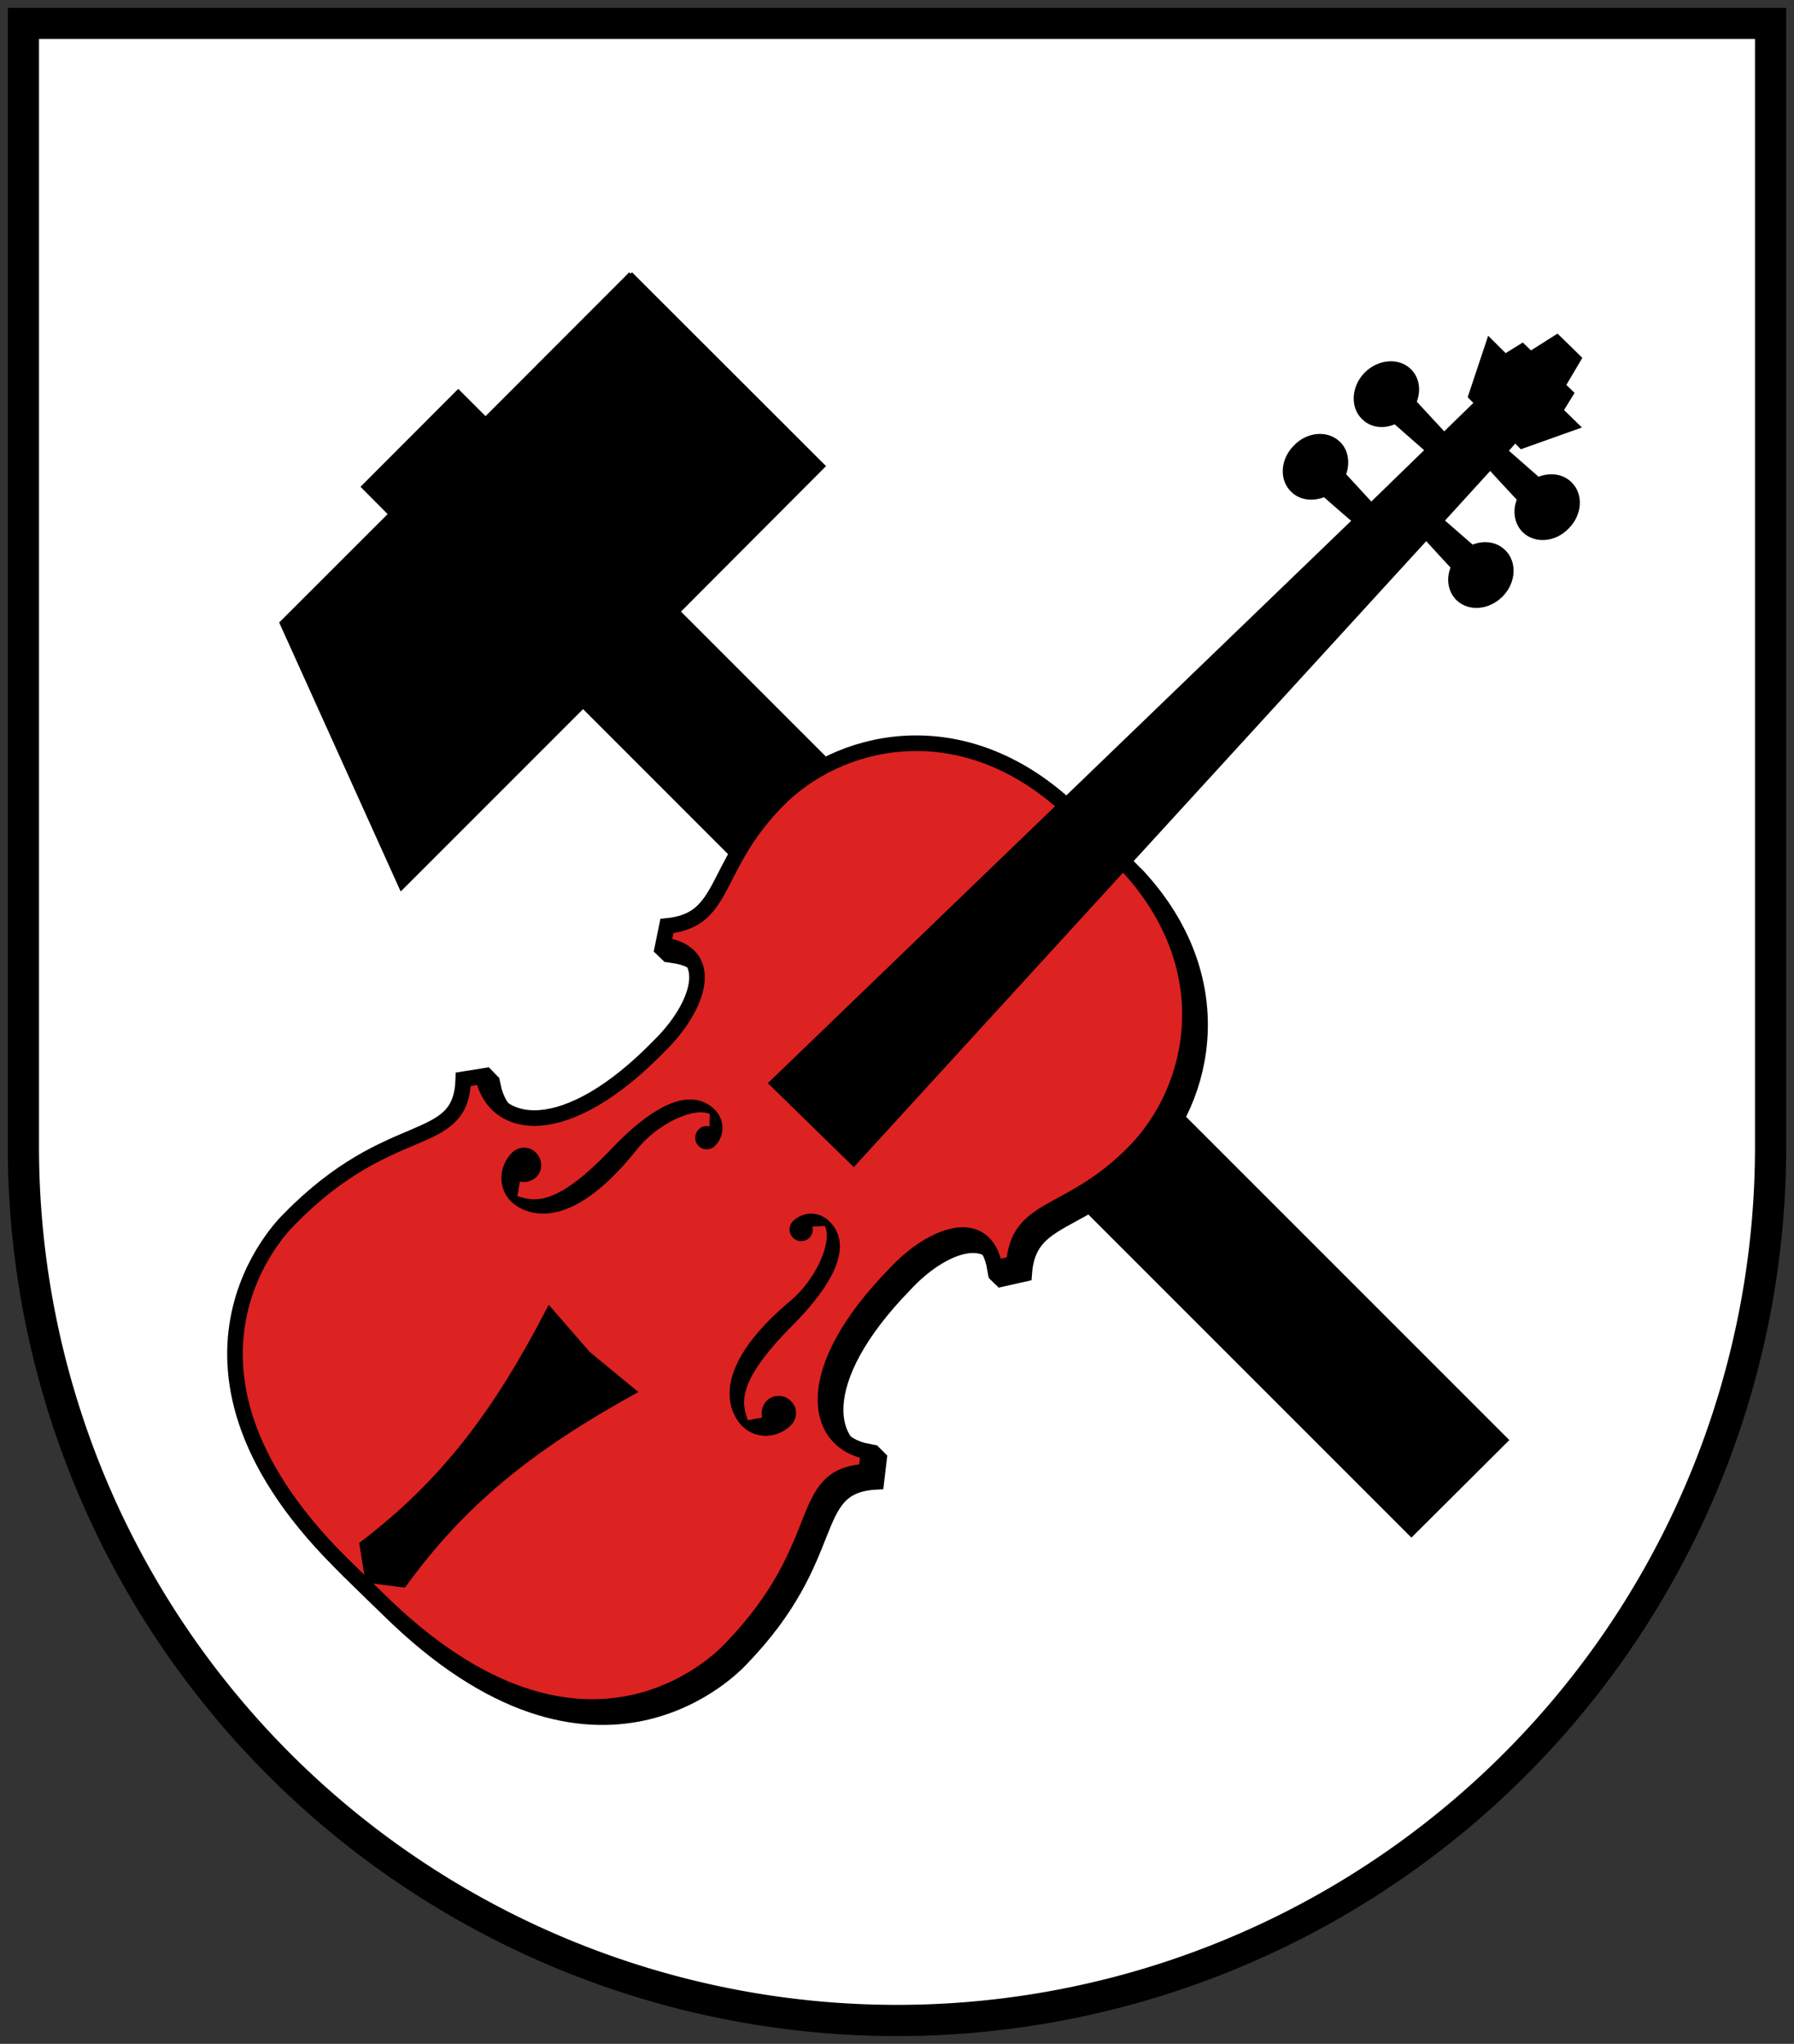 <?xml version="1.0"?>
<svg xmlns="http://www.w3.org/2000/svg" height="524" width="460" xmlns:xlink="http://www.w3.org/1999/xlink">
<rect width="100%" height="100%" fill="#333333" stroke="none"/>
<g stroke="#000">
<path d="m6 6v288a224 224 0 0 0 448 0v-288z" stroke-width="8" fill="#fff"/>
<path id="hammer" d="m161.7 70.16 49.4 49.34-37.2 37.3 212.4 212.4-24.4 24.3-212.4-212.4-46.6 46.6-30.72-68 27.92-27.9-6.96-7 24.36-24.4 7 7 37.2-37.24"/>
<g stroke-width="4">
<use xlink:href="#korpus" x="2.6" y="2.6"/>
<path d="m223.5 372 2.6 2.6"/>
<path d="m254.9 326.2 2.6 2.5"/>
<path d="m124 275.1 2.5 2.6"/>
<path d="m169 242.5 2.6 2.5"/>
<path id="korpus" d="m289.1 222c24.2 26.2 17.7 56.9 2 73.1-16.7 17.2-30 13.5-31.1 28.9l-4.9 1.1c-2.4-14-16.3-8.6-25.7 1.6-24.1 24.7-20.9 42.9-6.7 45.5l-.6 5.1c-18.4 1-8.7 18.7-34.9 45.6-.7.7-36.5 40.1-90.22-12.9l-7.6-7.4c-54.43-52.3-16.02-89.2-15.32-89.9 26.24-26.9 44.14-17.6 44.74-36l5-.8c3 14.2 21.3 16.9 45.3-7.8 10-9.8 15-23.8.9-25.8l1-4.9c15.4-1.5 11.4-14.7 28.1-31.9 15.7-16.2 46.3-23.4 73.2.1l16.8 16.4z" fill="#d22"/>
</g>
<path id="saitenhalter" d="m94.18 405.3-1.54-9.5c20.76-15.8 34.26-33.5 48.16-60.4l10.1 11.6 11.9 9.8c-26.5 14.6-43.9 28.6-59.2 49.7l-9.42-1.2z"/>
<path d="m207.6 314 4.2-.2c2.5 4.3-2.1 14.4-8.6 19.9-22 18.4-15.2 29-12.4 31.7 3.2 3.1 8.4 2.9 11.7-.4 1.5-1.6 1.5-4-.1-5.5-1.5-1.5-4-1.5-5.5 0-1.1 1.2-1.4 2.9-.8 4.3l-4.7.9c-1.7-4.9-3.5-10.4 12-25.8 15.7-16.1 11.6-22.9 8.8-25.5-2.4-2.4-6.2-2.3-8.6.1-.9 1-.9 2.5.1 3.5s2.5.9 3.5 0c.8-.9.9-2 .4-3z"/>
<path d="m182.4 289.5.1-4.2c-4.4-2.4-14.3 2.4-19.6 9.1-17.9 22.5-28.7 15.9-31.5 13.3-3.2-3.2-3.1-8.4.2-11.8 1.5-1.5 4-1.6 5.5 0 1.5 1.5 1.6 3.9.1 5.5-1.2 1.1-2.8 1.4-4.3.9l-.8 4.7c5 1.6 10.6 3.2 25.6-12.7 15.6-16.1 22.5-12.1 25.2-9.5 2.4 2.4 2.5 6.2.1 8.6-.9 1-2.5 1-3.5.1-1-1-1-2.6 0-3.6.7-.8 1.9-.9 2.9-.4z"/>
<path d="m386.2 115.6 2.3-2.6 1.6 1.6 14.6-5.2-4.3-4.2 2.7-4.4-2.1-2.04 4.1-6.93-2.9-2.84-2.9-2.83-6.8 4.31-2.1-2.03-4.4 2.73-4.2-4.17-4.9 14.7 1.6 1.6l-8.2 8-7.6-8.2c1.2-2.9.8-6.08-1.3-8.12-2.9-2.82-7.9-2.38-11.2.96-3.2 3.35-3.5 8.36-.6 11.16 2.1 2.1 5.3 2.4 8.1 1.1 0 0 5.1 4.5 8.2 7.2l-14.3 13.9-7-7.6c1.1-2.9.7-6.1-1.4-8.1-2.9-2.8-7.9-2.4-11.1 1-3.3 3.3-3.6 8.3-.7 11.1 2.1 2.1 5.3 2.4 8.2 1.2 0 0 4.4 3.9 7.6 6.6l-149.6 144.2 21.3 20.8 146.8-160.5c2.8 3.1 6.8 7.4 6.8 7.4-1.2 2.9-.8 6 1.3 8.1 2.9 2.8 7.9 2.4 11.2-1 3.2-3.3 3.5-8.3.6-11.1-2.1-2.1-5.3-2.4-8.1-1.2l-7.7-6.7 12.3-13.5c2.8 3.1 7.4 8 7.4 8-1.2 2.8-.8 6 1.3 8.1 2.9 2.8 7.9 2.4 11.1-1 3.3-3.3 3.6-8.3.7-11.1-2.1-2.1-5.3-2.4-8.2-1.2l-8.2-7.2z"/>

</g>
</svg>
